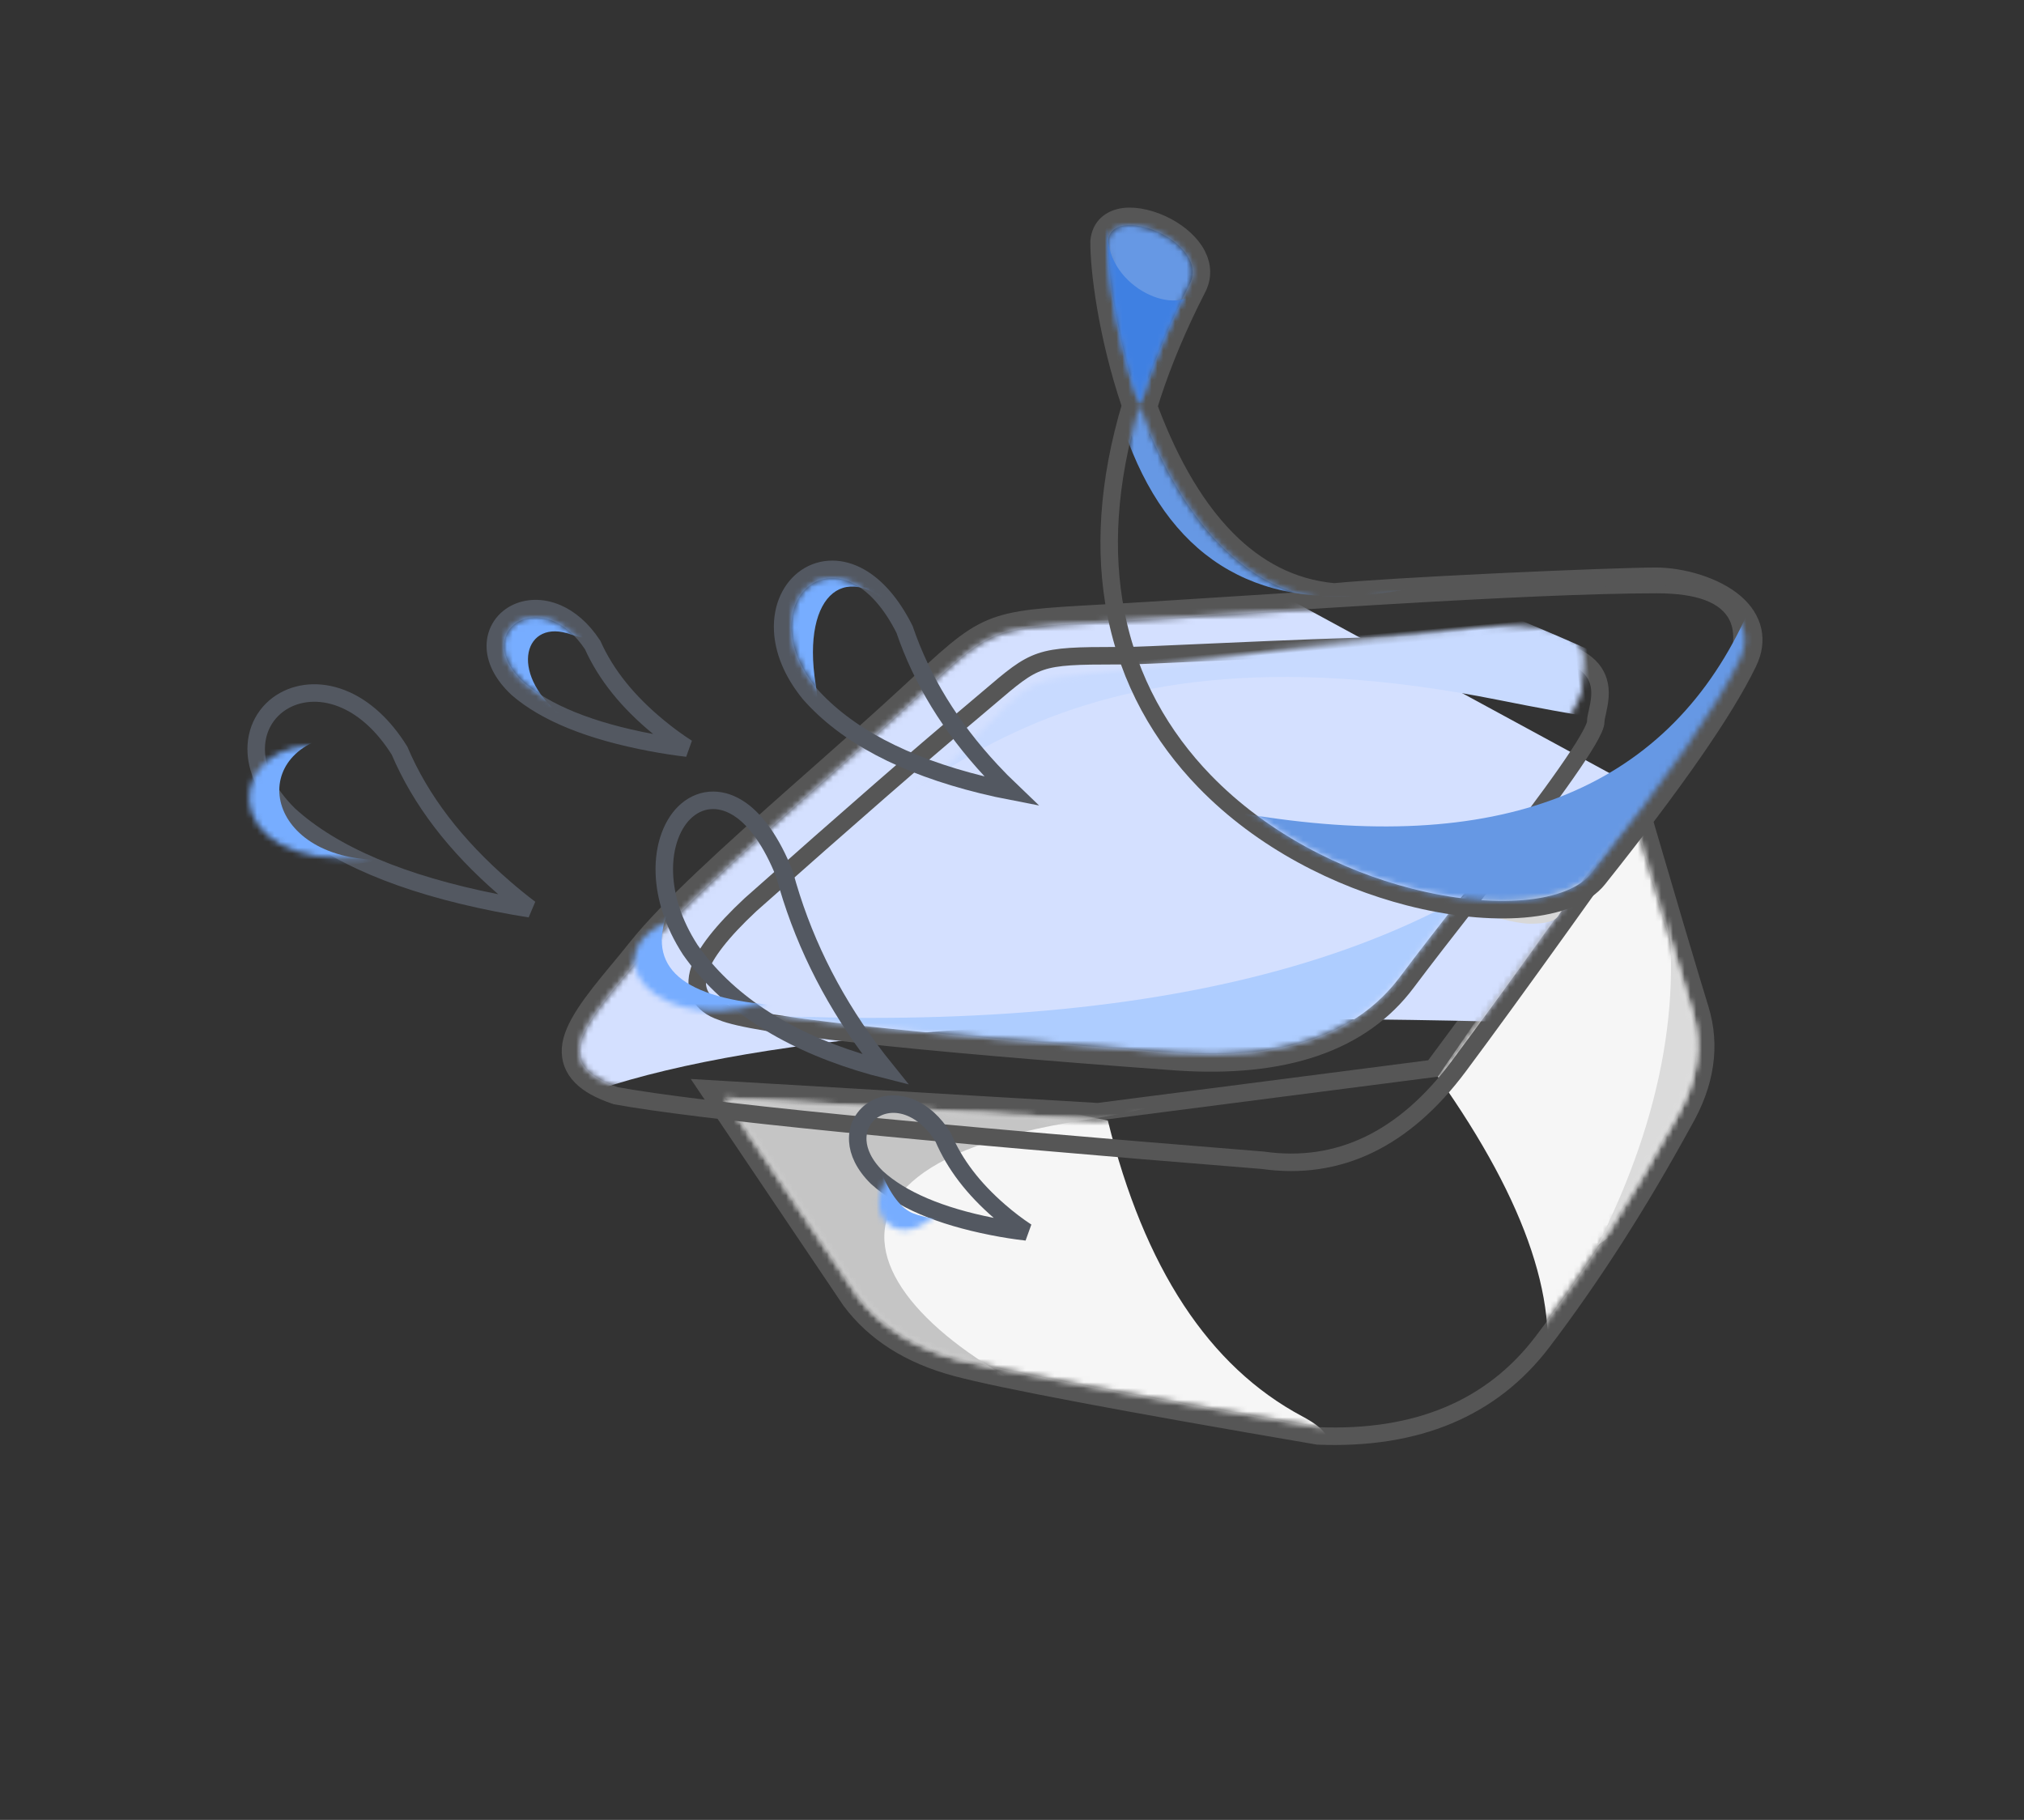 <?xml version="1.0" encoding="UTF-8"?>
<svg width="347px" height="312px" viewBox="0 0 347 312" version="1.1" xmlns="http://www.w3.org/2000/svg" xmlns:xlink="http://www.w3.org/1999/xlink">
    <rect x="0" y="0" width="347" height="312" fill="#333333" stroke="none"/>
    <title>Artboard</title>
    <defs>
        <path d="M0,48.861 L22.745,82.626 C26.652,87.863 32.422,91.502 40.054,93.544 C47.687,95.585 68.239,99.473 101.711,105.206 C118.158,105.862 130.57,100.687 138.945,89.68 C147.32,78.673 155.338,66.165 162.999,52.156 C166.631,45.898 167.539,39.822 165.723,33.929 C163.907,28.036 160.545,16.726 155.638,0 L122.208,45.116 L63.992,52.631 L0,48.861 Z" id="path-1"></path>
        <path d="M6.547,84.661 C20.728,87.24 57.671,90.924 117.377,95.713 C129.813,97.49 140.555,92.307 149.603,80.166 C158.65,68.025 173.421,47.415 193.915,18.338 C201.36,6.113 198.299,0 184.734,0 C164.387,0 125.89,2.689 97.868,4.443 C69.847,6.197 72.363,4.443 57.36,18.338 C42.356,32.232 19.471,51.038 11.089,61.604 C2.706,72.171 -6.572,80.166 6.547,84.661 Z" id="path-3"></path>
        <path d="M45.954,11.819 C38.121,18.357 25.685,29.187 8.647,44.31 C-0.661,53.006 -2.454,58.286 3.267,60.149 C8.417,62.396 34.168,65.216 80.52,68.609 C98.69,69.899 111.498,65.57 118.945,55.622 C130.114,40.699 151.05,15.407 151.05,11.819 C151.05,8.231 157.196,0 134.117,0 C111.037,0 76.666,2.013 71.976,2.013 C55.696,2.013 57.704,2.013 45.954,11.819 Z" id="path-5"></path>
        <path d="M82.893,111.151 C69.726,127.68 -33.011,102.348 13.93,10.321 C17.951,3.065 0.739,-4.1 0.001,2.788 C-0.12,13.844 7.837,61.785 38.807,64.398 C50.471,63.292 86.704,61.707 93.957,61.707 C101.21,61.707 112.364,66.242 108.408,74.392 C104.451,82.542 96.059,94.623 82.893,111.151 Z" id="path-7"></path>
        <path d="M25.559,20 C20.092,15.505 16.217,10.693 13.933,5.565 C6.435,-5.832 -5.951,2.446 3.29,11.078 C7.965,15.117 15.388,18.09 25.559,20 Z" id="path-9"></path>
        <path d="M33.128,34 C26.042,26.359 21.019,18.179 18.06,9.46 C8.341,-9.915 -7.713,4.158 4.265,18.833 C10.324,25.698 19.945,30.754 33.128,34 Z" id="path-11"></path>
        <path d="M45.847,41.488 C37.291,34.071 31.226,26.131 27.653,17.669 C15.919,-1.136 -3.466,12.523 10.996,26.767 C18.312,33.43 29.929,38.337 45.847,41.488 Z" id="path-13"></path>
        <path d="M30.62,20.217 C25.953,16.171 22.645,11.841 20.696,7.225 C14.295,-3.033 3.722,4.418 11.611,12.187 C15.601,15.821 21.938,18.498 30.62,20.217 Z" id="path-15"></path>
        <path d="M40.734,42.127 C33.784,32.688 28.858,22.583 25.956,11.813 C16.425,-12.121 0.679,5.263 12.426,23.392 C18.369,31.872 27.805,38.117 40.734,42.127 Z" id="path-17"></path>
    </defs>
    <g id="Artboard" stroke="none" stroke-width="1" fill="none" fill-rule="evenodd">
        <g id="Path-13" transform="translate(124.297, 139.47)">
            <mask id="mask-2" fill="white">
                <use xlink:href="#path-1"></use>
            </mask>
            <path stroke="#565656" stroke-width="3" d="M156.228,-3.317 C161.596,14.996 165.238,27.263 167.156,33.487 C169.089,39.759 168.169,46.235 164.296,52.909 C156.603,66.975 148.549,79.535 140.139,90.588 C131.482,101.965 118.677,107.384 101.651,106.705 C67.913,100.938 47.316,97.039 39.667,94.993 C31.648,92.848 25.614,88.995 21.521,83.494 L21.521,83.494 L-2.937,47.185 L63.939,51.125 L121.383,43.71 Z"></path>
            <path d="M122.208,45.116 C137.622,66.881 143.587,84.838 140.105,98.986 C136.622,113.133 149.813,101.269 179.679,63.394 L179.679,10.271 L164.628,-16.982 L122.208,45.116 Z M65.633,52.631 C71.863,77.904 82.959,94.801 98.92,103.322 C114.881,111.843 86.448,114.204 13.62,110.405 L-33,68.848 L-38.655,31.263 L65.633,52.631 Z" id="Path-24" fill="#F6F6F6" mask="url(#mask-2)"></path>
            <path d="M61.103,52.631 C2.628,61.806 28.721,93.617 73.943,107.48 C104.092,116.723 74.563,113.783 -14.644,98.661 L-10.06,37.798 C76.366,41.57 100.087,46.514 61.103,52.631 Z" id="Path-15" fill="#C5C5C5" mask="url(#mask-2)"></path>
            <path d="M149.592,74.033 C160.969,51.387 164.641,30.133 160.608,10.271 C156.576,-9.591 162.932,4.529 179.679,52.631 L149.592,74.033 Z" id="Path-20" fill="#DBDBDB" mask="url(#mask-2)"></path>
        </g>
        <g id="Path-25" transform="translate(99.305, 101.715)">
            <mask id="mask-4" fill="white">
                <use xlink:href="#path-3"></use>
            </mask>
            <path stroke="#565656" stroke-width="3" d="M184.734,-1.5 C188.342,-1.5 191.247,-1.074 193.456,-0.262 C195.963,0.66 197.628,2.082 198.545,3.913 C200.219,7.258 199.356,12.287 195.197,19.118 C174.636,48.295 159.857,68.915 150.805,81.062 C146.117,87.354 140.977,91.825 135.413,94.51 C129.786,97.224 123.716,98.127 117.191,97.203 C57.444,92.41 20.473,88.718 6.279,86.137 C3.401,85.169 1.589,84.099 0.423,82.94 C-1.047,81.477 -1.596,79.845 -1.487,78.065 C-1.264,74.432 2.266,69.93 6.555,64.775 C7.653,63.455 8.791,62.087 9.914,60.672 C15.153,54.068 26.01,44.259 37.112,34.427 L37.112,34.427 L38.338,33.342 C39.168,32.609 39.997,31.876 40.825,31.145 C46.309,26.298 51.702,21.533 56.341,17.237 C70.081,4.512 69.537,4.534 89.583,3.422 C91.987,3.289 94.696,3.139 97.775,2.946 C101.918,2.687 106.291,2.407 110.8,2.118 C116.344,1.764 122.094,1.396 127.879,1.036 L127.879,1.036 L131.03,0.842 L133.13,0.713 L133.13,0.713 L134.181,0.65 L136.278,0.523 C136.628,0.502 136.977,0.482 137.326,0.461 L137.326,0.461 L139.417,0.337 C156.841,-0.687 173.533,-1.5 184.734,-1.5 Z"></path>
            <path d="M265.399,79.018 C79.338,65.488 -17.178,74.745 -24.148,106.789 C-31.119,138.833 -37.351,130.451 -42.845,81.643 L17.154,-55.744 L265.399,79.018 Z" id="Path-26" fill="#D4E0FF" mask="url(#mask-4)"></path>
        </g>
        <path d="M249.898,155.095 C255.749,157.274 259.939,158.363 262.467,158.363 C264.995,158.363 266.546,157.93 267.121,157.065 L270.756,151.46 L252.15,151.46 L249.898,155.095 Z" id="Path-11" fill="#D8D8D8"></path>
        <g id="Path-8" transform="translate(121.03, 111.902)">
            <mask id="mask-6" fill="white">
                <use xlink:href="#path-5"></use>
            </mask>
            <path stroke="#565656" stroke-width="3" d="M134.117,-1.5 C142.422,-1.5 147.098,-0.412 149.695,1.068 C151.607,2.158 152.54,3.482 152.978,4.836 C153.554,6.615 153.2,8.517 152.832,10.161 C152.693,10.781 152.55,11.347 152.55,11.819 C152.55,14.089 144.653,24.882 135.683,36.442 L135.063,37.24 C134.752,37.64 134.44,38.04 134.127,38.441 L134.127,38.441 L131.559,41.729 L130.706,42.821 C126.877,47.722 123.156,52.499 120.145,56.52 C112.448,66.804 99.27,71.444 80.411,70.105 C33.936,66.703 8.06,63.809 2.731,61.552 C0.88,60.935 -0.297,59.984 -0.929,58.834 C-1.594,57.624 -1.717,56.126 -1.099,54.309 C-0.155,51.528 2.707,47.806 7.623,43.214 C24.705,28.051 37.153,17.211 44.993,10.668 C46.279,9.594 47.4,8.639 48.397,7.789 C56.597,0.798 56.856,0.521 70.559,0.513 L70.559,0.513 L72.12,0.512 C73.703,0.5 77.914,0.31 83.647,0.052 C91.207,-0.288 101.398,-0.746 111.717,-1.076 L113.715,-1.138 L115.287,-1.185 C121.843,-1.374 128.333,-1.5 134.117,-1.5 Z"></path>
            <path d="M3.267,42.461 C31.532,22.405 59.784,-9.82 136.735,12.71 C188.036,27.73 183.63,20.22 123.517,-9.82 L52.53,-6.664 C0.845,39.457 -15.576,55.832 3.267,42.461 Z" id="Path-7" fill="#C8DAFF" mask="url(#mask-6)" transform="translate(83.942, 18.574) rotate(-5) translate(-83.942, -18.574) "></path>
            <path d="M-5.32907052e-15,61.673 C75.616,66.445 127.658,52.935 156.127,21.142 C184.595,-10.65 161.414,12.623 86.583,90.963 L-6.793,65.367 L-5.32907052e-15,61.673 Z" id="Path-21" fill="#AECDFF" mask="url(#mask-6)"></path>
        </g>
        <g id="Path-10" transform="translate(189.93, 38.59)">
            <mask id="mask-8" fill="white">
                <use xlink:href="#path-7"></use>
            </mask>
            <path stroke="#565656" stroke-width="3" d="M5.382,26.4 C5.835,27.832 6.319,29.243 6.824,30.624 C9.879,38.976 14.235,47.653 20.489,53.931 C25.353,58.814 31.375,62.231 38.802,62.892 C44.105,62.396 54.269,61.805 64.528,61.304 L64.528,61.304 L66.592,61.204 C66.779,61.195 66.965,61.186 67.152,61.178 L68.269,61.125 C79.612,60.596 90.353,60.207 93.957,60.207 C98.415,60.207 104.215,61.831 107.612,64.813 C109.134,66.149 110.19,67.749 110.574,69.566 C110.92,71.201 110.735,73.033 109.757,75.047 C105.771,83.257 97.33,95.434 84.066,112.086 C81.835,114.887 77.31,116.727 71.286,117.226 C65.699,117.689 58.826,117.041 51.576,115.167 C39.555,112.06 26.497,105.588 16.568,95.333 C9.254,87.78 3.633,78.182 1.345,66.372 C-0.628,56.181 -0.12,44.33 3.979,30.707 C4.423,29.23 4.892,27.793 5.382,26.4 Z M2.801,-1.442 C4.927,-1.703 7.728,-1.033 10.195,0.301 C12.406,1.497 14.317,3.208 15.291,5.114 C16.238,6.966 16.373,9.002 15.246,11.042 C12.009,17.391 9.493,23.418 7.618,29.133 L7.618,29.133 L5.55,35.707 L3.809,30.627 C-0.168,18.851 -1.55,7.498 -1.499,2.771 C-1.358,1.397 -0.855,0.479 -0.127,-0.19 C0.61,-0.868 1.612,-1.295 2.801,-1.442 Z"></path>
            <path d="M2.77,35.123 C10.193,56.702 24.88,66.036 46.832,63.125 C68.784,60.213 68.784,54.06 46.832,44.664 L1.488,-11.914 L-9.116,35.123 L2.77,35.123 Z" id="Path-6" fill="#6698E4" mask="url(#mask-8)"></path>
            <path d="M23.21,100.88 C66.774,108.281 95.448,97.151 109.234,67.492 C123.019,37.832 126.562,52.385 119.861,111.151 L87.233,142.143 L17.683,115.87 L23.21,100.88 Z" id="Path-12" fill="#6698E4" mask="url(#mask-8)"></path>
            <path d="M0,1.631 C-1.95399252e-14,10.851 12.303,16.083 15.425,10.851 C17.507,7.363 14.606,13.924 6.721,30.535 L-11.367,30.535 L-11.367,8.266 C-3.789,-2.304 1.24344979e-14,-4.516 0,1.631 Z" id="Path-16" fill="#3F80E2" mask="url(#mask-8)"></path>
        </g>
        <g id="Path-29" transform="translate(86.418, 105.84)">
            <mask id="mask-10" fill="white">
                <use xlink:href="#path-9"></use>
            </mask>
            <path stroke="#535861" stroke-width="3" d="M1.93,-0.681 C3.849,-1.675 6.437,-1.863 9.12,-0.697 C11.187,0.2 13.329,1.917 15.187,4.74 C17.502,9.894 21.249,14.515 26.511,18.841 C28.141,20.181 29.77,21.373 31.398,22.415 C29.452,22.188 27.413,21.874 25.282,21.474 C14.773,19.501 7.134,16.381 2.31,12.214 C-0.299,9.778 -1.355,7.382 -1.486,5.35 C-1.571,4.031 -1.274,2.834 -0.699,1.821 C-0.1,0.763 0.807,-0.099 1.93,-0.681 Z"></path>
            <path d="M11.471,2.934 C16.764,4.85 15.481,1.628 7.624,-6.731 L-11.811,7.995 C8.388,18.61 15.522,21.494 9.592,16.648 C0.697,9.378 3.532,0.06 11.471,2.934 Z" id="Path-30" fill="#77ADFF" mask="url(#mask-10)"></path>
        </g>
        <g id="Path-31" transform="translate(135.673, 99.109)">
            <mask id="mask-12" fill="white">
                <use xlink:href="#path-11"></use>
            </mask>
            <path stroke="#535861" stroke-width="3" d="M7.061,-1.5 C8.555,-1.491 10.161,-1.077 11.789,-0.15 C14.378,1.325 17.074,4.148 19.401,8.787 C22.375,17.507 27.296,25.505 34.228,32.98 C35.382,34.225 36.555,35.415 37.745,36.55 C36.124,36.238 34.465,35.874 32.77,35.456 C19.216,32.119 9.363,26.876 3.14,19.826 C0.011,15.994 -1.326,12.235 -1.484,9.005 C-1.686,4.883 0.012,1.593 2.553,-0.134 C3.858,-1.02 5.395,-1.51 7.061,-1.5 Z"></path>
            <path d="M4.164,18.169 C1.656,2.482 9.729,-3.696 18.641,6.3 C24.583,12.964 27.28,10.198 26.732,-2 L6.736,-10.257 L-8.921,3.95 C1.475,23.887 5.837,28.627 4.164,18.169 Z" id="Path-32" fill="#77ADFF" mask="url(#mask-12)"></path>
        </g>
        <g id="Path-27" transform="translate(39.573, 111.822)">
            <mask id="mask-14" fill="white">
                <use xlink:href="#path-13" transform="translate(25.847, 24.988) rotate(-35) translate(-25.847, -24.988) "></use>
            </mask>
            <path stroke="#535861" stroke-width="3" d="M9.229,8.246 C12.055,6.702 15.864,6.436 19.809,8.243 C22.918,9.667 26.134,12.4 28.926,16.875 C32.528,25.357 38.469,33.107 46.83,40.354 C48.312,41.639 49.799,42.847 51.29,43.976 C49.428,43.686 47.516,43.347 45.556,42.959 C29.292,39.74 17.455,34.678 9.986,27.876 C6.167,24.116 4.56,20.413 4.367,17.248 C4.248,15.287 4.664,13.508 5.473,12.002 C6.329,10.411 7.627,9.121 9.229,8.246 Z"></path>
            <path d="M19.348,14.018 C2.468,16.017 5.194,35.605 25.847,35.605 C25.761,35.827 16.587,36.972 -1.674,39.041 L-9.787,10.666 L18.268,8.742 C30.241,10.927 30.601,12.686 19.348,14.018 Z" id="Path-28" fill="#77ADFF" mask="url(#mask-14)"></path>
        </g>
        <g id="Path-35" transform="translate(139.747, 188.577)">
            <mask id="mask-16" fill="white">
                <use xlink:href="#path-15" transform="translate(19.711, 11.217) rotate(-92) translate(-19.711, -11.217) "></use>
            </mask>
            <path stroke="#535861" stroke-width="3" d="M10.32,1.486 C12.022,0.557 14.317,0.372 16.702,1.463 C18.493,2.284 20.357,3.848 21.969,6.431 C23.946,11.066 27.131,15.207 31.603,19.083 C33.142,20.418 34.691,21.597 36.248,22.619 C34.374,22.408 32.401,22.098 30.329,21.688 C21.3,19.901 14.744,17.07 10.601,13.296 C8.34,11.071 7.427,8.889 7.314,7.036 C7.241,5.83 7.5,4.737 7.998,3.811 C8.527,2.827 9.329,2.028 10.32,1.486 Z"></path>
            <path d="M11.253,12.229 C12.923,16.268 14.783,18.674 16.834,19.449 C18.886,20.224 21.564,20.634 24.871,20.677 L16.373,29.666 L0,22.606 L11.253,12.229 Z" id="Path-36" fill="#77ADFF" mask="url(#mask-16)"></path>
        </g>
        <g id="Path-33" transform="translate(107.143, 138.577)">
            <mask id="mask-18" fill="white">
                <use xlink:href="#path-17" transform="translate(24.489, 21.127) rotate(-75) translate(-24.489, -21.127) "></use>
            </mask>
            <path stroke="#535861" stroke-width="3" d="M15.171,-1.373 C16.678,-1.361 18.306,-0.848 19.952,0.333 C22.463,2.135 25.092,5.588 27.35,11.258 C30.259,22.016 35.107,31.954 41.942,41.238 C42.836,42.452 43.751,43.637 44.683,44.793 C43.24,44.431 41.775,44.02 40.29,43.56 C26.985,39.433 17.308,32.971 11.198,24.253 C8.209,19.642 6.911,15.118 6.759,11.219 C6.568,6.318 8.2,2.408 10.6,0.355 C11.923,-0.778 13.486,-1.386 15.171,-1.373 Z"></path>
            <path d="M7.464,17.454 C3.504,27.255 9.805,32.699 26.366,33.787 C42.927,34.874 40.675,37.697 19.609,42.254 L-12.956,36.507 L-1.931,15.883 L7.464,17.454 Z" id="Path-34" fill="#77ADFF" mask="url(#mask-18)"></path>
        </g>
    </g>
</svg>